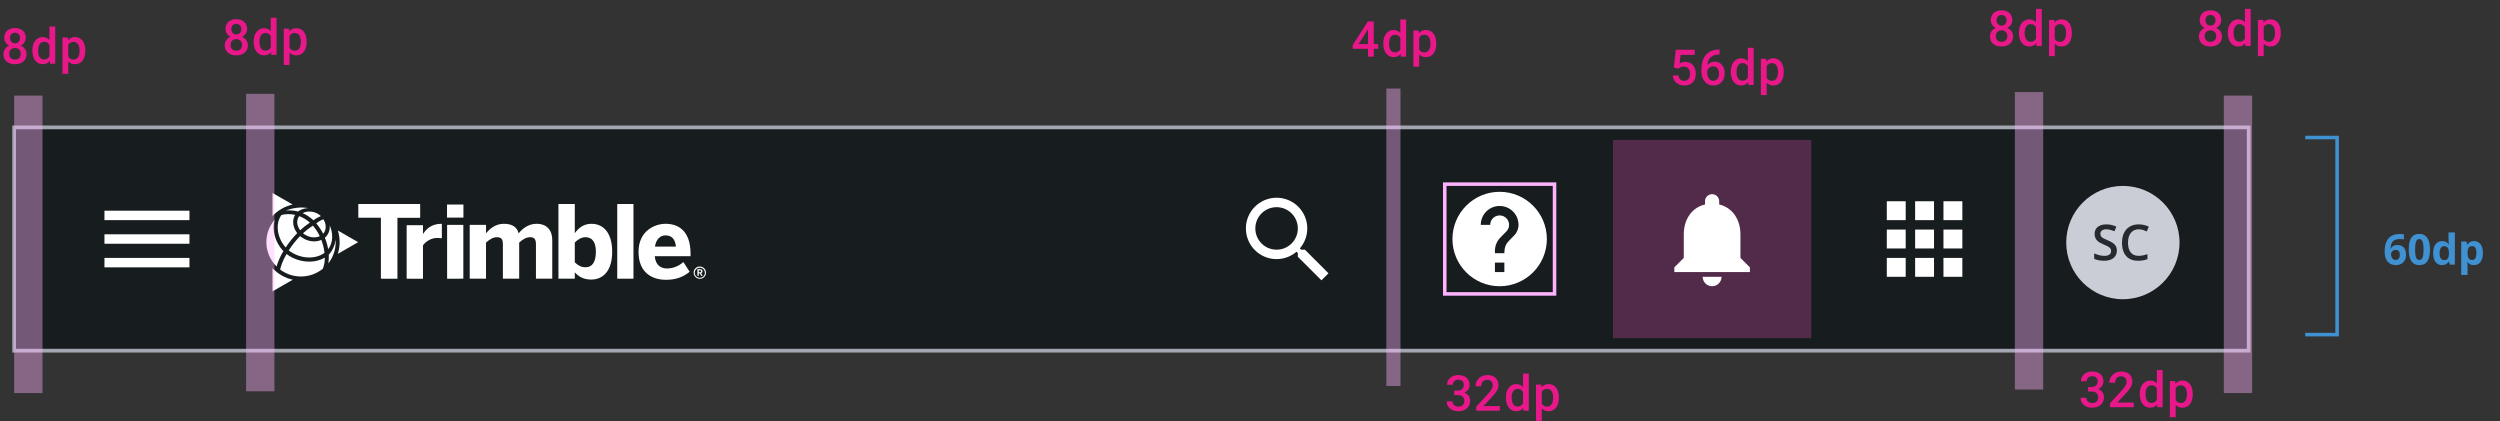 <svg width="706" height="119" viewBox="0 0 706 119" fill="none" xmlns="http://www.w3.org/2000/svg"><rect x="0" y="0" width="706" height="119" fill="#333333" stroke="none"/><g clip-path="url(#clip0_7345_87293)"><rect x="3.5" y="35.5" width="632" height="64" fill="#fff"/><rect x="3.5" y="35.5" width="632" height="64" fill="#171C1E"/><path fill-rule="evenodd" clip-rule="evenodd" d="M367.453 70.507H368.507L375.16 77.173L373.173 79.16L366.507 72.507V71.453L366.147 71.08C364.627 72.387 362.653 73.173 360.507 73.173C355.72 73.173 351.84 69.293 351.84 64.507C351.84 59.72 355.72 55.84 360.507 55.84C365.293 55.84 369.173 59.72 369.173 64.507C369.173 66.653 368.387 68.627 367.08 70.147L367.453 70.507ZM354.507 64.507C354.507 67.827 357.187 70.507 360.507 70.507C363.827 70.507 366.507 67.827 366.507 64.507C366.507 61.187 363.827 58.507 360.507 58.507C357.187 58.507 354.507 61.187 354.507 64.507Z" fill="#fff"/><path d="M423.5 54.167C416.14 54.167 410.167 60.14 410.167 67.5C410.167 74.86 416.14 80.833 423.5 80.833C430.86 80.833 436.833 74.86 436.833 67.5C436.833 60.14 430.86 54.167 423.5 54.167ZM424.833 76.833H422.167V74.167H424.833V76.833ZM427.593 66.5L426.393 67.727C425.433 68.7 424.833 69.5 424.833 71.5H422.167V70.833C422.167 69.367 422.767 68.033 423.727 67.06L425.38 65.38C425.873 64.9 426.167 64.233 426.167 63.5C426.167 62.033 424.967 60.833 423.5 60.833C422.033 60.833 420.833 62.033 420.833 63.5H418.167C418.167 60.553 420.553 58.167 423.5 58.167C426.447 58.167 428.833 60.553 428.833 63.5C428.833 64.673 428.353 65.74 427.593 66.5Z" fill="#fff"/><rect x="408" y="52" width="31" height="31" stroke="#FFB3FF"/><rect width="56" height="56" transform="translate(455.5 39.5)" fill="#DF4EB2" fill-opacity=".3"/><path fill-rule="evenodd" clip-rule="evenodd" d="M491.5 66.167V72.833L494.167 75.5V76.833H472.833V75.5L475.5 72.833V66.167C475.5 62.06 477.673 58.647 481.5 57.74V56.833C481.5 55.727 482.393 54.833 483.5 54.833C484.607 54.833 485.5 55.727 485.5 56.833V57.74C489.313 58.647 491.5 62.073 491.5 66.167ZM486.167 78.167C486.167 79.633 484.967 80.833 483.5 80.833C482.02 80.833 480.833 79.633 480.833 78.167H486.167Z" fill="#fff"/><path fill-rule="evenodd" clip-rule="evenodd" d="M532.833 62.167H538.167V56.833H532.833V62.167ZM540.833 78.167H546.167V72.833H540.833V78.167ZM538.167 78.167H532.833V72.833H538.167V78.167ZM532.833 70.167H538.167V64.833H532.833V70.167ZM546.167 70.167H540.833V64.833H546.167V70.167ZM548.833 56.833V62.167H554.167V56.833H548.833ZM546.167 62.167H540.833V56.833H546.167V62.167ZM548.833 70.167H554.167V64.833H548.833V70.167ZM554.167 78.167H548.833V72.833H554.167V78.167Z" fill="#fff"/><g clip-path="url(#clip1_7345_87293)"><circle cx="599.5" cy="68.5" r="16" fill="#CBCDD6"/><path d="M597.797 70.779C597.797 71.372 597.651 71.882 597.359 72.311C597.072 72.739 596.658 73.067 596.115 73.295C595.577 73.523 594.935 73.637 594.188 73.637C593.823 73.637 593.474 73.616 593.142 73.575C592.809 73.534 592.494 73.475 592.198 73.397C591.907 73.315 591.64 73.217 591.398 73.103V71.559C591.804 71.736 592.257 71.898 592.759 72.044C593.26 72.185 593.771 72.256 594.29 72.256C594.714 72.256 595.065 72.201 595.343 72.092C595.625 71.978 595.835 71.818 595.972 71.613C596.108 71.404 596.177 71.16 596.177 70.882C596.177 70.586 596.097 70.335 595.938 70.13C595.778 69.925 595.536 69.738 595.213 69.569C594.894 69.396 594.493 69.212 594.01 69.016C593.682 68.883 593.367 68.733 593.066 68.564C592.77 68.396 592.506 68.198 592.273 67.97C592.041 67.742 591.856 67.473 591.72 67.163C591.588 66.849 591.521 66.48 591.521 66.056C591.521 65.491 591.656 65.007 591.925 64.606C592.198 64.205 592.581 63.898 593.073 63.684C593.57 63.469 594.149 63.362 594.81 63.362C595.334 63.362 595.826 63.417 596.286 63.526C596.751 63.636 597.207 63.791 597.653 63.991L597.134 65.311C596.724 65.142 596.325 65.007 595.938 64.907C595.555 64.807 595.163 64.757 594.762 64.757C594.415 64.757 594.121 64.809 593.88 64.914C593.638 65.019 593.454 65.167 593.326 65.358C593.203 65.545 593.142 65.769 593.142 66.028C593.142 66.32 593.212 66.566 593.354 66.767C593.499 66.963 593.723 67.143 594.023 67.307C594.329 67.471 594.721 67.653 595.199 67.853C595.751 68.081 596.218 68.321 596.601 68.571C596.988 68.822 597.284 69.123 597.489 69.474C597.694 69.82 597.797 70.255 597.797 70.779ZM603.983 64.757C603.505 64.757 603.076 64.843 602.698 65.017C602.325 65.19 602.008 65.44 601.748 65.769C601.488 66.092 601.29 66.486 601.153 66.951C601.017 67.412 600.948 67.931 600.948 68.51C600.948 69.284 601.058 69.952 601.276 70.513C601.495 71.069 601.828 71.497 602.274 71.798C602.721 72.094 603.286 72.242 603.97 72.242C604.394 72.242 604.806 72.201 605.207 72.119C605.608 72.037 606.023 71.925 606.451 71.784V73.179C606.046 73.338 605.635 73.454 605.221 73.527C604.806 73.6 604.327 73.637 603.785 73.637C602.764 73.637 601.917 73.425 601.242 73.001C600.572 72.577 600.071 71.98 599.738 71.21C599.41 70.44 599.246 69.537 599.246 68.503C599.246 67.746 599.351 67.054 599.561 66.425C599.77 65.796 600.076 65.254 600.477 64.798C600.878 64.338 601.372 63.984 601.96 63.738C602.552 63.488 603.229 63.362 603.99 63.362C604.492 63.362 604.984 63.419 605.467 63.533C605.954 63.643 606.406 63.8 606.82 64.005L606.246 65.358C605.9 65.194 605.537 65.053 605.159 64.935C604.781 64.816 604.389 64.757 603.983 64.757Z" fill="#252A2E"/></g><path fill-rule="evenodd" clip-rule="evenodd" d="M29.5 62.167V59.5H53.5V62.167H29.5ZM29.5 68.833H53.5V66.167H29.5V68.833ZM29.5 75.5H53.5V72.833H29.5V75.5Z" fill="#fff"/><g clip-path="url(#clip2_7345_87293)"><path d="M107.568 78.703V61.481H101.189V57.614H118.656V61.503H112.235V78.725L107.568 78.703Z" fill="#fff"/><path d="M114.84 78.703V63.594H119.451V66.05H119.479C120.317 64.767 121.771 63.2 124.635 63.2H124.778V67.278C124.607 67.247 123.803 67.192 123.519 67.192C122.725 67.2 121.944 67.392 121.238 67.753C120.531 68.114 119.92 68.634 119.451 69.272V78.717L114.84 78.703Z" fill="#fff"/><path d="M126.234 61.444V57.756H130.874V61.444H126.234ZM126.265 78.714V63.511H130.846V78.703L126.265 78.714Z" fill="#fff"/><path d="M132.649 78.703V63.511H137.258V65.906C138.177 64.708 139.865 63.2 142.283 63.2C144.831 63.2 146.035 64.253 146.47 65.906C147.386 64.739 149.105 63.2 151.495 63.2C154.588 63.2 155.961 65.144 155.961 67.844V78.703H151.35V69.069C151.35 67.703 151.034 66.989 149.689 66.989C148.544 66.989 147.626 67.617 146.618 68.5V78.703H142.015V69.069C142.015 67.703 141.699 66.989 140.34 66.989C139.195 66.989 138.28 67.617 137.247 68.5V78.703H132.649Z" fill="#fff"/><path d="M162.323 76.906V78.703H157.703V57.614H162.323V65.85C163.325 64.461 164.757 63.2 167.018 63.2C170.485 63.2 172.88 65.85 172.88 71.092C172.88 76.334 170.449 78.945 166.954 78.945C164.891 78.945 163.459 78.189 162.323 76.906ZM168.28 71.122C168.28 68.586 167.392 66.989 165.329 66.989C164.154 66.989 163.096 67.703 162.323 68.472V74.086C163.325 75.025 164.154 75.475 165.394 75.475C167.297 75.481 168.272 73.886 168.272 71.122H168.28Z" fill="#fff"/><path d="M174.31 78.703V57.614H178.89V78.703H174.31Z" fill="#fff"/><path d="M180.32 71.122C180.32 65.222 184.845 63.2 187.994 63.2C191.142 63.2 195.011 64.778 195.011 71.664V72.347H184.901C185.132 74.847 186.534 75.822 188.454 75.822C190.133 75.773 191.738 75.126 192.979 74L194.755 76.736C192.979 78.247 190.774 79.017 188.111 79.017C184.127 79.017 180.32 77 180.32 71.122ZM190.888 69.639C190.659 67.503 189.685 66.475 187.966 66.475C186.534 66.475 185.303 67.417 184.959 69.639H190.888Z" fill="#fff"/><path d="M195.882 77C195.88 76.771 195.923 76.544 196.01 76.332C196.097 76.119 196.226 75.927 196.388 75.765C196.551 75.603 196.745 75.475 196.958 75.388C197.171 75.302 197.4 75.258 197.63 75.261C197.976 75.261 198.313 75.363 198.601 75.554C198.888 75.745 199.112 76.017 199.244 76.335C199.377 76.652 199.411 77.002 199.344 77.339C199.276 77.677 199.11 77.986 198.866 78.23C198.621 78.473 198.31 78.638 197.971 78.706C197.632 78.773 197.28 78.738 196.961 78.606C196.642 78.475 196.369 78.252 196.177 77.966C195.985 77.68 195.882 77.344 195.882 77V77ZM199.059 77C199.054 76.719 198.966 76.445 198.805 76.213C198.644 75.981 198.418 75.802 198.155 75.698C197.892 75.594 197.604 75.57 197.327 75.628C197.05 75.686 196.797 75.825 196.599 76.026C196.401 76.227 196.268 76.482 196.215 76.759C196.162 77.035 196.193 77.322 196.303 77.581C196.413 77.84 196.598 78.061 196.834 78.216C197.07 78.372 197.347 78.454 197.63 78.453C197.82 78.453 198.009 78.415 198.184 78.342C198.359 78.268 198.518 78.161 198.652 78.025C198.785 77.89 198.889 77.73 198.959 77.554C199.029 77.377 199.063 77.189 199.059 77ZM196.952 76.011H197.666C198.118 76.011 198.381 76.206 198.381 76.594C198.392 76.714 198.36 76.833 198.292 76.931C198.224 77.03 198.123 77.101 198.007 77.133L198.42 77.914H198.021L197.635 77.186H197.334V77.914H196.952V76.011ZM197.644 76.894C197.878 76.894 198.007 76.819 198.007 76.617C198.007 76.414 197.878 76.339 197.635 76.339H197.334V76.894H197.644Z" fill="#fff"/><path d="M76.957 75.725V82.278L82.685 78.989C80.483 78.515 78.482 77.375 76.957 75.725V75.725Z" fill="#fff"/><path d="M82.643 57.761L76.957 54.5V61.014C78.475 59.378 80.459 58.243 82.643 57.761V57.761Z" fill="#fff"/><path d="M101.134 68.389L95.408 65.1C96.085 67.245 96.08 69.547 95.392 71.689L101.134 68.389Z" fill="#fff"/><path d="M80.728 59.478C81.548 59.297 83.254 59.478 84.156 59.725C85.003 59.126 86.011 58.792 87.05 58.767C84.918 58.406 82.726 58.653 80.728 59.478V59.478Z" fill="#fff"/><path d="M91.64 71.4C91.499 70.151 91.197 68.925 90.744 67.753C88.79 68.636 86.356 68.067 84.734 66.669C83.542 67.908 82.474 69.257 81.543 70.7C84.293 72.93 88.815 73.517 91.64 71.4Z" fill="#fff"/><path d="M80.038 70.914C77.615 68.442 76.769 64.839 77.546 62.07C75.954 63.934 75.128 66.327 75.232 68.771C75.335 71.215 76.361 73.531 78.104 75.256C78.549 73.728 79.2 72.268 80.038 70.914V70.914Z" fill="#fff"/><path d="M90.303 66.705C89.792 65.623 89.134 64.616 88.349 63.711C87.363 64.356 86.429 65.078 85.557 65.869C87.025 67.083 88.946 67.322 90.303 66.705Z" fill="#fff"/><path d="M88.48 62.2C89.139 61.725 89.853 61.33 90.607 61.025C89.055 59.464 86.559 59.505 85.473 60.192C86.586 60.681 87.603 61.36 88.48 62.2V62.2Z" fill="#fff"/><path d="M80.923 71.722C79.717 73.797 79.276 75.333 79.114 76.13C80.861 77.438 82.998 78.124 85.183 78.08C87.368 78.037 89.475 77.265 91.168 75.889C91.556 74.885 91.746 73.817 91.726 72.742C88.388 74.719 83.787 73.964 80.923 71.722Z" fill="#fff"/><path d="M91.252 66.014C92.321 64.903 92.106 63.003 91.294 61.908C90.579 62.201 89.909 62.592 89.303 63.07C90.07 63.969 90.724 64.958 91.252 66.014Z" fill="#fff"/><path d="M93.094 63.625C93.181 64.274 93.102 64.934 92.866 65.545C92.63 66.156 92.244 66.698 91.743 67.122C92.169 68.175 92.481 69.27 92.673 70.389C94.138 68.494 94.094 65.789 93.094 63.625Z" fill="#fff"/><path d="M84.764 65.028C85.624 64.239 86.542 63.515 87.511 62.864C86.632 62.066 85.606 61.445 84.491 61.033C83.581 62.247 83.86 63.814 84.764 65.028Z" fill="#fff"/><path d="M92.849 71.914C92.883 72.738 92.843 73.564 92.728 74.381C94.238 72.445 94.966 70.017 94.769 67.575C94.621 69.191 93.947 70.715 92.849 71.914Z" fill="#fff"/><path d="M83.352 60.689C82.076 60.377 80.743 60.386 79.472 60.714C77.548 63.428 78.442 67.403 80.68 69.88C81.636 68.433 82.725 67.078 83.932 65.831C82.793 64.422 82.341 62.247 83.352 60.689Z" fill="#fff"/></g></g><rect x="4" y="36" width="631" height="63" stroke="#A3A6B1"/><rect x="4" y="27" width="8" height="84" fill="#FFB3FF" fill-opacity=".4"/><rect x="69.5" y="26.5" width="8" height="84" fill="#FFB3FF" fill-opacity=".4"/><rect x="628" y="27" width="8" height="84" fill="#FFB3FF" fill-opacity=".4"/><rect x="391.5" y="25" width="4" height="84" fill="#FFB3FF" fill-opacity=".4"/><rect x="569" y="26" width="8" height="84" fill="#FFB3FF" fill-opacity=".4"/><path d="M387.96 12.452V6.047H386.279L381.979 12.773L382.02 13.778H386.327V16H387.96V13.778H389.211V12.452H387.96ZM383.647 12.452L386.135 8.59L386.327 8.234V12.452H383.647ZM390.637 12.247V12.391C390.637 12.924 390.705 13.421 390.842 13.881C390.979 14.337 391.172 14.731 391.423 15.063C391.674 15.401 391.979 15.665 392.339 15.856C392.699 16.043 393.104 16.137 393.556 16.137C393.984 16.137 394.362 16.059 394.69 15.904C395.019 15.745 395.301 15.519 395.538 15.227L395.613 16H397.097V5.5H395.463V9.294C395.226 9.03 394.952 8.827 394.643 8.686C394.337 8.54 393.979 8.467 393.569 8.467C393.114 8.467 392.703 8.56 392.339 8.747C391.979 8.929 391.674 9.187 391.423 9.52C391.168 9.852 390.972 10.251 390.835 10.716C390.703 11.176 390.637 11.687 390.637 12.247ZM392.271 12.391V12.247C392.271 11.914 392.302 11.602 392.366 11.31C392.43 11.014 392.533 10.755 392.674 10.531C392.806 10.308 392.979 10.133 393.193 10.005C393.412 9.877 393.674 9.813 393.979 9.813C394.344 9.813 394.645 9.896 394.882 10.06C395.123 10.219 395.317 10.435 395.463 10.709V13.888C395.317 14.166 395.123 14.387 394.882 14.551C394.64 14.71 394.335 14.79 393.966 14.79C393.665 14.79 393.408 14.729 393.193 14.605C392.979 14.478 392.804 14.302 392.667 14.079C392.53 13.865 392.43 13.612 392.366 13.32C392.302 13.029 392.271 12.719 392.271 12.391ZM399.137 18.844H400.771V15.33C400.858 15.426 400.951 15.515 401.051 15.597C401.152 15.679 401.256 15.752 401.366 15.815C401.553 15.92 401.756 16 401.974 16.055C402.198 16.109 402.441 16.137 402.706 16.137C403.171 16.137 403.583 16.041 403.943 15.85C404.303 15.658 404.606 15.394 404.852 15.057C405.098 14.724 405.283 14.328 405.406 13.867C405.534 13.407 405.597 12.91 405.597 12.377V12.233C405.597 11.677 405.534 11.169 405.406 10.709C405.278 10.244 405.094 9.845 404.852 9.513C404.606 9.18 404.301 8.923 403.936 8.74C403.576 8.558 403.159 8.467 402.685 8.467C402.444 8.467 402.216 8.494 402.002 8.549C401.787 8.599 401.591 8.672 401.414 8.768C401.277 8.84 401.149 8.927 401.031 9.027C400.912 9.128 400.803 9.239 400.703 9.362L400.641 8.604H399.137V18.844ZM403.964 12.233V12.377C403.964 12.705 403.932 13.017 403.868 13.313C403.804 13.605 403.701 13.865 403.56 14.093C403.423 14.316 403.246 14.494 403.027 14.626C402.813 14.754 402.553 14.817 402.248 14.817C402.061 14.817 401.89 14.797 401.735 14.756C401.58 14.71 401.441 14.651 401.318 14.578C401.2 14.501 401.095 14.409 401.004 14.305C400.912 14.2 400.835 14.084 400.771 13.956V10.668C400.844 10.531 400.928 10.408 401.024 10.299C401.124 10.19 401.241 10.098 401.373 10.025C401.487 9.957 401.617 9.905 401.762 9.868C401.908 9.832 402.065 9.813 402.234 9.813C402.539 9.813 402.801 9.877 403.02 10.005C403.239 10.133 403.419 10.306 403.56 10.524C403.697 10.743 403.797 11.001 403.861 11.297C403.929 11.588 403.964 11.901 403.964 12.233Z" fill="#E8178A"/><path d="M472.699 19.064L474.005 19.386C474.092 19.304 474.18 19.229 474.272 19.16C474.367 19.087 474.472 19.023 474.586 18.969C474.695 18.919 474.821 18.878 474.962 18.846C475.108 18.814 475.279 18.798 475.475 18.798C475.771 18.798 476.031 18.848 476.254 18.948C476.477 19.044 476.664 19.181 476.814 19.358C476.965 19.536 477.077 19.746 477.149 19.987C477.227 20.224 477.266 20.486 477.266 20.773C477.266 21.07 477.234 21.345 477.17 21.601C477.106 21.851 477.01 22.065 476.883 22.243C476.746 22.425 476.578 22.567 476.377 22.667C476.176 22.767 475.939 22.817 475.666 22.817C475.201 22.817 474.818 22.688 474.518 22.428C474.221 22.168 474.044 21.794 473.984 21.307H472.392C472.419 21.767 472.526 22.175 472.713 22.53C472.904 22.881 473.148 23.175 473.444 23.412C473.741 23.654 474.08 23.836 474.463 23.959C474.846 24.078 475.247 24.137 475.666 24.137C476.217 24.137 476.696 24.05 477.102 23.877C477.507 23.704 477.842 23.467 478.106 23.166C478.375 22.865 478.574 22.514 478.701 22.113C478.833 21.708 478.899 21.277 478.899 20.821C478.899 20.306 478.831 19.844 478.694 19.434C478.558 19.019 478.362 18.666 478.106 18.374C477.847 18.087 477.53 17.866 477.156 17.711C476.787 17.556 476.368 17.479 475.898 17.479C475.552 17.479 475.245 17.522 474.976 17.608C474.711 17.695 474.497 17.786 474.333 17.882L474.593 15.496H478.585V14.047H473.232L472.699 19.064ZM485.602 13.999H485.411C484.636 13.999 483.948 14.12 483.346 14.361C482.745 14.603 482.239 14.949 481.829 15.4C481.346 15.925 480.999 16.551 480.79 17.28C480.585 18.005 480.482 18.768 480.482 19.57V20.247C480.482 20.78 480.56 21.288 480.715 21.771C480.869 22.25 481.097 22.667 481.398 23.023C481.681 23.364 482.027 23.635 482.437 23.836C482.847 24.037 483.314 24.137 483.839 24.137C484.349 24.137 484.802 24.05 485.199 23.877C485.6 23.699 485.939 23.455 486.217 23.145C486.491 22.84 486.698 22.482 486.84 22.072C486.985 21.658 487.058 21.213 487.058 20.739C487.058 20.306 487.001 19.889 486.887 19.488C486.778 19.087 486.605 18.732 486.368 18.422C486.135 18.112 485.839 17.866 485.479 17.684C485.124 17.501 484.704 17.41 484.221 17.41C483.994 17.41 483.777 17.438 483.572 17.492C483.367 17.542 483.18 17.611 483.011 17.697C482.834 17.788 482.672 17.893 482.526 18.012C482.38 18.126 482.253 18.244 482.143 18.367C482.18 17.943 482.273 17.547 482.424 17.178C482.578 16.809 482.795 16.492 483.073 16.227C483.346 15.963 483.681 15.758 484.078 15.612C484.479 15.462 484.951 15.387 485.493 15.387H485.602V13.999ZM483.818 18.736C484.082 18.736 484.315 18.791 484.515 18.9C484.72 19.005 484.891 19.151 485.028 19.338C485.165 19.525 485.267 19.744 485.336 19.994C485.409 20.24 485.445 20.502 485.445 20.78C485.445 21.072 485.409 21.343 485.336 21.594C485.263 21.84 485.156 22.054 485.014 22.236C484.873 22.414 484.702 22.555 484.502 22.66C484.301 22.76 484.073 22.811 483.818 22.811C483.586 22.811 483.367 22.758 483.162 22.653C482.957 22.549 482.777 22.396 482.622 22.195C482.467 21.995 482.344 21.744 482.253 21.443C482.166 21.143 482.123 20.794 482.123 20.398V19.892C482.196 19.723 482.287 19.57 482.396 19.434C482.506 19.297 482.629 19.176 482.765 19.071C482.916 18.966 483.08 18.884 483.257 18.825C483.435 18.766 483.622 18.736 483.818 18.736ZM488.771 20.247V20.391C488.771 20.924 488.839 21.421 488.976 21.881C489.113 22.337 489.306 22.731 489.557 23.064C489.808 23.401 490.113 23.665 490.473 23.856C490.833 24.043 491.239 24.137 491.69 24.137C492.118 24.137 492.496 24.059 492.825 23.904C493.153 23.745 493.435 23.519 493.672 23.227L493.747 24H495.231V13.5H493.597V17.294C493.36 17.03 493.087 16.827 492.777 16.686C492.471 16.54 492.114 16.467 491.703 16.467C491.248 16.467 490.838 16.56 490.473 16.747C490.113 16.929 489.808 17.187 489.557 17.52C489.302 17.852 489.106 18.251 488.969 18.716C488.837 19.176 488.771 19.686 488.771 20.247ZM490.405 20.391V20.247C490.405 19.914 490.437 19.602 490.5 19.311C490.564 19.014 490.667 18.755 490.808 18.531C490.94 18.308 491.113 18.133 491.327 18.005C491.546 17.877 491.808 17.814 492.114 17.814C492.478 17.814 492.779 17.895 493.016 18.06C493.257 18.219 493.451 18.436 493.597 18.709V21.888C493.451 22.166 493.257 22.387 493.016 22.551C492.774 22.71 492.469 22.79 492.1 22.79C491.799 22.79 491.542 22.729 491.327 22.605C491.113 22.478 490.938 22.302 490.801 22.079C490.664 21.865 490.564 21.612 490.5 21.32C490.437 21.029 490.405 20.719 490.405 20.391ZM497.271 26.844H498.905V23.33C498.992 23.426 499.085 23.515 499.186 23.597C499.286 23.679 499.391 23.752 499.5 23.815C499.687 23.92 499.89 24 500.108 24.055C500.332 24.109 500.575 24.137 500.84 24.137C501.305 24.137 501.717 24.041 502.077 23.85C502.437 23.658 502.74 23.394 502.986 23.057C503.232 22.724 503.417 22.328 503.54 21.867C503.668 21.407 503.731 20.91 503.731 20.377V20.233C503.731 19.677 503.668 19.169 503.54 18.709C503.412 18.244 503.228 17.845 502.986 17.513C502.74 17.18 502.435 16.922 502.07 16.74C501.71 16.558 501.293 16.467 500.819 16.467C500.578 16.467 500.35 16.494 500.136 16.549C499.922 16.599 499.726 16.672 499.548 16.768C499.411 16.84 499.283 16.927 499.165 17.027C499.047 17.128 498.937 17.239 498.837 17.362L498.775 16.604H497.271V26.844ZM502.098 20.233V20.377C502.098 20.705 502.066 21.017 502.002 21.314C501.938 21.605 501.836 21.865 501.694 22.093C501.558 22.316 501.38 22.494 501.161 22.626C500.947 22.754 500.687 22.817 500.382 22.817C500.195 22.817 500.024 22.797 499.869 22.756C499.714 22.71 499.575 22.651 499.452 22.578C499.334 22.501 499.229 22.41 499.138 22.305C499.047 22.2 498.969 22.084 498.905 21.956V18.668C498.978 18.531 499.062 18.408 499.158 18.299C499.258 18.189 499.375 18.098 499.507 18.025C499.621 17.957 499.751 17.905 499.896 17.868C500.042 17.832 500.2 17.814 500.368 17.814C500.673 17.814 500.936 17.877 501.154 18.005C501.373 18.133 501.553 18.306 501.694 18.524C501.831 18.743 501.931 19.001 501.995 19.297C502.063 19.588 502.098 19.901 502.098 20.233Z" fill="#E8178A"/><path d="M410.683 110.285V111.57H411.66C411.943 111.57 412.198 111.604 412.426 111.673C412.658 111.737 412.856 111.835 413.021 111.967C413.185 112.104 413.31 112.274 413.397 112.479C413.483 112.685 413.526 112.931 413.526 113.218C413.526 113.473 413.488 113.701 413.41 113.901C413.337 114.097 413.23 114.261 413.089 114.394C412.943 114.535 412.763 114.642 412.549 114.715C412.339 114.783 412.102 114.817 411.838 114.817C411.592 114.817 411.366 114.781 411.161 114.708C410.961 114.635 410.787 114.533 410.642 114.4C410.491 114.273 410.375 114.118 410.293 113.936C410.216 113.749 410.177 113.546 410.177 113.327H408.543C408.543 113.792 408.632 114.2 408.81 114.551C408.992 114.897 409.233 115.189 409.534 115.426C409.835 115.663 410.184 115.84 410.58 115.959C410.977 116.077 411.389 116.137 411.817 116.137C412.291 116.137 412.731 116.073 413.137 115.945C413.547 115.813 413.902 115.622 414.203 115.371C414.499 115.125 414.732 114.822 414.9 114.462C415.074 114.097 415.16 113.683 415.16 113.218C415.16 112.967 415.131 112.726 415.071 112.493C415.012 112.256 414.916 112.035 414.784 111.83C414.652 111.63 414.481 111.45 414.272 111.29C414.066 111.126 413.816 110.994 413.52 110.894C413.77 110.78 413.989 110.641 414.176 110.477C414.363 110.312 414.518 110.137 414.641 109.95C414.764 109.759 414.855 109.561 414.914 109.355C414.978 109.15 415.01 108.945 415.01 108.74C415.01 108.275 414.932 107.868 414.777 107.517C414.622 107.166 414.404 106.869 414.121 106.628C413.843 106.391 413.506 106.213 413.109 106.095C412.717 105.972 412.287 105.91 411.817 105.91C411.357 105.91 410.933 105.979 410.546 106.115C410.163 106.252 409.83 106.441 409.548 106.683C409.265 106.929 409.044 107.218 408.885 107.551C408.725 107.883 408.646 108.248 408.646 108.645H410.279C410.279 108.43 410.318 108.237 410.396 108.063C410.478 107.89 410.589 107.742 410.731 107.619C410.867 107.496 411.029 107.403 411.216 107.339C411.407 107.271 411.615 107.236 411.838 107.236C412.089 107.236 412.31 107.271 412.501 107.339C412.697 107.407 412.859 107.503 412.986 107.626C413.114 107.758 413.21 107.918 413.273 108.104C413.342 108.291 413.376 108.503 413.376 108.74C413.376 108.959 413.34 109.164 413.267 109.355C413.198 109.542 413.098 109.7 412.966 109.827C412.825 109.973 412.645 110.087 412.426 110.169C412.207 110.246 411.952 110.285 411.66 110.285H410.683ZM423.558 116V114.681H418.924L421.138 112.315C421.43 112.006 421.699 111.705 421.945 111.413C422.196 111.121 422.412 110.832 422.594 110.545C422.772 110.258 422.911 109.968 423.011 109.677C423.116 109.381 423.169 109.075 423.169 108.761C423.169 108.341 423.1 107.959 422.964 107.612C422.827 107.261 422.629 106.961 422.369 106.71C422.105 106.459 421.779 106.263 421.391 106.122C421.008 105.981 420.573 105.91 420.086 105.91C419.566 105.91 419.094 105.994 418.671 106.163C418.251 106.332 417.896 106.56 417.604 106.847C417.308 107.134 417.08 107.471 416.921 107.858C416.761 108.241 416.681 108.649 416.681 109.082H418.322C418.322 108.795 418.358 108.54 418.431 108.316C418.504 108.089 418.614 107.895 418.759 107.735C418.901 107.585 419.078 107.469 419.293 107.387C419.507 107.305 419.76 107.264 420.051 107.264C420.279 107.264 420.484 107.302 420.667 107.38C420.854 107.457 421.013 107.564 421.145 107.701C421.277 107.838 421.378 108.002 421.446 108.193C421.514 108.385 421.549 108.597 421.549 108.829C421.549 109.002 421.523 109.175 421.473 109.349C421.428 109.517 421.35 109.7 421.241 109.896C421.127 110.091 420.979 110.308 420.797 110.545C420.614 110.777 420.389 111.042 420.12 111.338L416.88 114.865V116H423.558ZM425.271 112.247V112.391C425.271 112.924 425.339 113.421 425.476 113.881C425.613 114.337 425.806 114.731 426.057 115.063C426.308 115.401 426.613 115.665 426.973 115.856C427.333 116.043 427.739 116.137 428.19 116.137C428.618 116.137 428.996 116.059 429.325 115.904C429.653 115.745 429.935 115.519 430.172 115.228L430.247 116H431.731V105.5H430.097V109.294C429.86 109.03 429.587 108.827 429.277 108.686C428.971 108.54 428.614 108.467 428.203 108.467C427.748 108.467 427.338 108.56 426.973 108.747C426.613 108.929 426.308 109.187 426.057 109.52C425.802 109.852 425.606 110.251 425.469 110.716C425.337 111.176 425.271 111.687 425.271 112.247ZM426.905 112.391V112.247C426.905 111.914 426.937 111.602 427 111.311C427.064 111.014 427.167 110.755 427.308 110.531C427.44 110.308 427.613 110.132 427.827 110.005C428.046 109.877 428.308 109.813 428.614 109.813C428.978 109.813 429.279 109.896 429.516 110.06C429.757 110.219 429.951 110.436 430.097 110.709V113.888C429.951 114.166 429.757 114.387 429.516 114.551C429.274 114.71 428.969 114.79 428.6 114.79C428.299 114.79 428.042 114.729 427.827 114.605C427.613 114.478 427.438 114.302 427.301 114.079C427.164 113.865 427.064 113.612 427 113.32C426.937 113.029 426.905 112.719 426.905 112.391ZM433.771 118.844H435.405V115.33C435.492 115.426 435.585 115.515 435.686 115.597C435.786 115.679 435.891 115.752 436 115.815C436.187 115.92 436.39 116 436.608 116.055C436.832 116.109 437.075 116.137 437.34 116.137C437.805 116.137 438.217 116.041 438.577 115.85C438.937 115.658 439.24 115.394 439.486 115.057C439.732 114.724 439.917 114.327 440.04 113.867C440.168 113.407 440.231 112.91 440.231 112.377V112.233C440.231 111.677 440.168 111.169 440.04 110.709C439.912 110.244 439.728 109.845 439.486 109.513C439.24 109.18 438.935 108.923 438.57 108.74C438.21 108.558 437.793 108.467 437.319 108.467C437.078 108.467 436.85 108.494 436.636 108.549C436.422 108.599 436.226 108.672 436.048 108.768C435.911 108.84 435.783 108.927 435.665 109.027C435.547 109.128 435.437 109.239 435.337 109.362L435.275 108.604H433.771V118.844ZM438.598 112.233V112.377C438.598 112.705 438.566 113.017 438.502 113.313C438.438 113.605 438.336 113.865 438.194 114.093C438.058 114.316 437.88 114.494 437.661 114.626C437.447 114.754 437.187 114.817 436.882 114.817C436.695 114.817 436.524 114.797 436.369 114.756C436.214 114.71 436.075 114.651 435.952 114.578C435.834 114.501 435.729 114.41 435.638 114.305C435.547 114.2 435.469 114.084 435.405 113.956V110.668C435.478 110.531 435.562 110.408 435.658 110.299C435.758 110.189 435.875 110.098 436.007 110.025C436.121 109.957 436.251 109.905 436.396 109.868C436.542 109.832 436.7 109.813 436.868 109.813C437.173 109.813 437.436 109.877 437.654 110.005C437.873 110.132 438.053 110.306 438.194 110.524C438.331 110.743 438.431 111.001 438.495 111.297C438.563 111.589 438.598 111.901 438.598 112.233Z" fill="#E8178A"/><path d="M589.683 109.285V110.57H590.66C590.943 110.57 591.198 110.604 591.426 110.673C591.658 110.737 591.856 110.835 592.021 110.967C592.185 111.104 592.31 111.274 592.397 111.479C592.483 111.685 592.526 111.931 592.526 112.218C592.526 112.473 592.488 112.701 592.41 112.901C592.337 113.097 592.23 113.261 592.089 113.394C591.943 113.535 591.763 113.642 591.549 113.715C591.339 113.783 591.102 113.817 590.838 113.817C590.592 113.817 590.366 113.781 590.161 113.708C589.961 113.635 589.787 113.533 589.642 113.4C589.491 113.273 589.375 113.118 589.293 112.936C589.216 112.749 589.177 112.546 589.177 112.327H587.543C587.543 112.792 587.632 113.2 587.81 113.551C587.992 113.897 588.233 114.189 588.534 114.426C588.835 114.663 589.184 114.84 589.58 114.959C589.977 115.077 590.389 115.137 590.817 115.137C591.291 115.137 591.731 115.073 592.137 114.945C592.547 114.813 592.902 114.622 593.203 114.371C593.499 114.125 593.732 113.822 593.9 113.462C594.074 113.097 594.16 112.683 594.16 112.218C594.16 111.967 594.131 111.726 594.071 111.493C594.012 111.256 593.916 111.035 593.784 110.83C593.652 110.63 593.481 110.45 593.272 110.29C593.066 110.126 592.816 109.994 592.52 109.894C592.77 109.78 592.989 109.641 593.176 109.477C593.363 109.312 593.518 109.137 593.641 108.95C593.764 108.759 593.855 108.561 593.914 108.355C593.978 108.15 594.01 107.945 594.01 107.74C594.01 107.275 593.932 106.868 593.777 106.517C593.622 106.166 593.404 105.869 593.121 105.628C592.843 105.391 592.506 105.213 592.109 105.095C591.717 104.972 591.287 104.91 590.817 104.91C590.357 104.91 589.933 104.979 589.546 105.115C589.163 105.252 588.83 105.441 588.548 105.683C588.265 105.929 588.044 106.218 587.885 106.551C587.725 106.883 587.646 107.248 587.646 107.645H589.279C589.279 107.43 589.318 107.237 589.396 107.063C589.478 106.89 589.589 106.742 589.731 106.619C589.867 106.496 590.029 106.403 590.216 106.339C590.407 106.271 590.615 106.236 590.838 106.236C591.089 106.236 591.31 106.271 591.501 106.339C591.697 106.407 591.859 106.503 591.986 106.626C592.114 106.758 592.21 106.918 592.273 107.104C592.342 107.291 592.376 107.503 592.376 107.74C592.376 107.959 592.34 108.164 592.267 108.355C592.198 108.542 592.098 108.7 591.966 108.827C591.825 108.973 591.645 109.087 591.426 109.169C591.207 109.246 590.952 109.285 590.66 109.285H589.683ZM602.558 115V113.681H597.924L600.138 111.315C600.43 111.006 600.699 110.705 600.945 110.413C601.196 110.121 601.412 109.832 601.594 109.545C601.772 109.258 601.911 108.968 602.011 108.677C602.116 108.381 602.169 108.075 602.169 107.761C602.169 107.341 602.1 106.959 601.964 106.612C601.827 106.261 601.629 105.961 601.369 105.71C601.105 105.459 600.779 105.263 600.391 105.122C600.008 104.981 599.573 104.91 599.086 104.91C598.566 104.91 598.094 104.994 597.671 105.163C597.251 105.332 596.896 105.56 596.604 105.847C596.308 106.134 596.08 106.471 595.921 106.858C595.761 107.241 595.681 107.649 595.681 108.082H597.322C597.322 107.795 597.358 107.54 597.431 107.316C597.504 107.089 597.614 106.895 597.759 106.735C597.901 106.585 598.078 106.469 598.293 106.387C598.507 106.305 598.76 106.264 599.051 106.264C599.279 106.264 599.484 106.302 599.667 106.38C599.854 106.457 600.013 106.564 600.145 106.701C600.277 106.838 600.378 107.002 600.446 107.193C600.514 107.385 600.549 107.597 600.549 107.829C600.549 108.002 600.523 108.175 600.473 108.349C600.428 108.517 600.35 108.7 600.241 108.896C600.127 109.091 599.979 109.308 599.797 109.545C599.614 109.777 599.389 110.042 599.12 110.338L595.88 113.865V115H602.558ZM604.271 111.247V111.391C604.271 111.924 604.339 112.421 604.476 112.881C604.613 113.337 604.806 113.731 605.057 114.063C605.308 114.401 605.613 114.665 605.973 114.856C606.333 115.043 606.739 115.137 607.19 115.137C607.618 115.137 607.996 115.059 608.325 114.904C608.653 114.745 608.935 114.519 609.172 114.228L609.247 115H610.731V104.5H609.097V108.294C608.86 108.03 608.587 107.827 608.277 107.686C607.971 107.54 607.614 107.467 607.203 107.467C606.748 107.467 606.338 107.56 605.973 107.747C605.613 107.929 605.308 108.187 605.057 108.52C604.802 108.852 604.606 109.251 604.469 109.716C604.337 110.176 604.271 110.687 604.271 111.247ZM605.905 111.391V111.247C605.905 110.914 605.937 110.602 606 110.311C606.064 110.014 606.167 109.755 606.308 109.531C606.44 109.308 606.613 109.132 606.827 109.005C607.046 108.877 607.308 108.813 607.614 108.813C607.978 108.813 608.279 108.896 608.516 109.06C608.757 109.219 608.951 109.436 609.097 109.709V112.888C608.951 113.166 608.757 113.387 608.516 113.551C608.274 113.71 607.969 113.79 607.6 113.79C607.299 113.79 607.042 113.729 606.827 113.605C606.613 113.478 606.438 113.302 606.301 113.079C606.164 112.865 606.064 112.612 606 112.32C605.937 112.029 605.905 111.719 605.905 111.391ZM612.771 117.844H614.405V114.33C614.492 114.426 614.585 114.515 614.686 114.597C614.786 114.679 614.891 114.752 615 114.815C615.187 114.92 615.39 115 615.608 115.055C615.832 115.109 616.075 115.137 616.34 115.137C616.805 115.137 617.217 115.041 617.577 114.85C617.937 114.658 618.24 114.394 618.486 114.057C618.732 113.724 618.917 113.327 619.04 112.867C619.168 112.407 619.231 111.91 619.231 111.377V111.233C619.231 110.677 619.168 110.169 619.04 109.709C618.912 109.244 618.728 108.845 618.486 108.513C618.24 108.18 617.935 107.923 617.57 107.74C617.21 107.558 616.793 107.467 616.319 107.467C616.078 107.467 615.85 107.494 615.636 107.549C615.422 107.599 615.226 107.672 615.048 107.768C614.911 107.84 614.783 107.927 614.665 108.027C614.547 108.128 614.437 108.239 614.337 108.362L614.275 107.604H612.771V117.844ZM617.598 111.233V111.377C617.598 111.705 617.566 112.017 617.502 112.313C617.438 112.605 617.336 112.865 617.194 113.093C617.058 113.316 616.88 113.494 616.661 113.626C616.447 113.754 616.187 113.817 615.882 113.817C615.695 113.817 615.524 113.797 615.369 113.756C615.214 113.71 615.075 113.651 614.952 113.578C614.834 113.501 614.729 113.41 614.638 113.305C614.547 113.2 614.469 113.084 614.405 112.956V109.668C614.478 109.531 614.562 109.408 614.658 109.299C614.758 109.189 614.875 109.098 615.007 109.025C615.121 108.957 615.251 108.905 615.396 108.868C615.542 108.832 615.7 108.813 615.868 108.813C616.173 108.813 616.436 108.877 616.654 109.005C616.873 109.132 617.053 109.306 617.194 109.524C617.331 109.743 617.431 110.001 617.495 110.297C617.563 110.589 617.598 110.901 617.598 111.233Z" fill="#E8178A"/><path d="M568.281 5.672C568.281 5.23 568.203 4.838 568.048 4.496C567.893 4.15 567.681 3.86 567.412 3.628C567.134 3.391 566.809 3.213 566.435 3.095C566.066 2.972 565.662 2.91 565.225 2.91C564.783 2.91 564.375 2.972 564.001 3.095C563.632 3.213 563.315 3.391 563.051 3.628C562.782 3.865 562.57 4.154 562.415 4.496C562.265 4.838 562.19 5.23 562.19 5.672C562.19 5.918 562.224 6.153 562.292 6.376C562.361 6.599 562.456 6.804 562.579 6.991C562.698 7.173 562.841 7.34 563.01 7.49C563.183 7.641 563.375 7.768 563.584 7.873C563.338 7.987 563.115 8.126 562.914 8.29C562.718 8.45 562.55 8.63 562.409 8.83C562.267 9.04 562.158 9.268 562.08 9.514C562.008 9.76 561.971 10.02 561.971 10.293C561.971 10.758 562.053 11.168 562.217 11.523C562.386 11.874 562.618 12.168 562.914 12.405C563.206 12.647 563.55 12.829 563.947 12.952C564.348 13.075 564.781 13.137 565.245 13.137C565.701 13.137 566.125 13.075 566.517 12.952C566.913 12.829 567.26 12.647 567.556 12.405C567.848 12.168 568.078 11.872 568.246 11.517C568.415 11.161 568.499 10.753 568.499 10.293C568.499 9.969 568.447 9.669 568.342 9.391C568.237 9.113 568.091 8.864 567.905 8.646C567.772 8.481 567.618 8.338 567.44 8.215C567.267 8.087 567.078 7.976 566.872 7.88C567.046 7.793 567.203 7.693 567.344 7.579C567.485 7.465 567.611 7.342 567.72 7.21C567.898 7.005 568.035 6.772 568.13 6.513C568.23 6.253 568.281 5.973 568.281 5.672ZM566.866 10.204C566.866 10.459 566.825 10.687 566.743 10.888C566.661 11.084 566.551 11.252 566.414 11.394C566.269 11.53 566.095 11.635 565.895 11.708C565.699 11.781 565.482 11.817 565.245 11.817C564.995 11.817 564.769 11.783 564.569 11.715C564.373 11.642 564.204 11.539 564.063 11.407C563.917 11.271 563.805 11.102 563.728 10.901C563.65 10.696 563.612 10.466 563.612 10.211C563.612 9.96 563.648 9.735 563.721 9.534C563.799 9.329 563.908 9.151 564.049 9.001C564.19 8.86 564.359 8.75 564.555 8.673C564.756 8.595 564.981 8.557 565.232 8.557C565.473 8.557 565.694 8.595 565.895 8.673C566.095 8.75 566.269 8.86 566.414 9.001C566.556 9.151 566.665 9.329 566.743 9.534C566.825 9.735 566.866 9.958 566.866 10.204ZM566.654 5.733C566.654 5.957 566.619 6.162 566.551 6.349C566.483 6.531 566.387 6.686 566.264 6.813C566.141 6.946 565.993 7.048 565.82 7.121C565.647 7.194 565.453 7.23 565.239 7.23C565.024 7.23 564.831 7.194 564.658 7.121C564.484 7.048 564.336 6.946 564.213 6.813C564.086 6.686 563.99 6.531 563.926 6.349C563.862 6.162 563.83 5.957 563.83 5.733C563.83 5.506 563.862 5.298 563.926 5.111C563.99 4.924 564.081 4.767 564.2 4.64C564.323 4.512 564.468 4.414 564.637 4.346C564.81 4.273 565.004 4.236 565.218 4.236C565.437 4.236 565.633 4.273 565.806 4.346C565.979 4.419 566.13 4.519 566.257 4.646C566.38 4.783 566.476 4.943 566.544 5.125C566.617 5.307 566.654 5.51 566.654 5.733ZM570.137 9.247V9.391C570.137 9.924 570.205 10.421 570.342 10.881C570.479 11.337 570.672 11.731 570.923 12.063C571.174 12.401 571.479 12.665 571.839 12.856C572.199 13.043 572.604 13.137 573.056 13.137C573.484 13.137 573.862 13.059 574.19 12.904C574.519 12.745 574.801 12.519 575.038 12.227L575.113 13H576.597V2.5H574.963V6.294C574.726 6.03 574.452 5.827 574.143 5.686C573.837 5.54 573.479 5.467 573.069 5.467C572.614 5.467 572.203 5.56 571.839 5.747C571.479 5.929 571.174 6.187 570.923 6.52C570.668 6.852 570.472 7.251 570.335 7.716C570.203 8.176 570.137 8.687 570.137 9.247ZM571.771 9.391V9.247C571.771 8.914 571.802 8.602 571.866 8.311C571.93 8.014 572.033 7.755 572.174 7.531C572.306 7.308 572.479 7.132 572.693 7.005C572.912 6.877 573.174 6.813 573.479 6.813C573.844 6.813 574.145 6.896 574.382 7.06C574.623 7.219 574.817 7.436 574.963 7.709V10.888C574.817 11.166 574.623 11.387 574.382 11.551C574.14 11.71 573.835 11.79 573.466 11.79C573.165 11.79 572.908 11.729 572.693 11.605C572.479 11.478 572.304 11.302 572.167 11.079C572.03 10.865 571.93 10.612 571.866 10.32C571.802 10.029 571.771 9.719 571.771 9.391ZM578.637 15.844H580.271V12.33C580.358 12.426 580.451 12.515 580.551 12.597C580.652 12.679 580.756 12.752 580.866 12.815C581.053 12.92 581.256 13 581.474 13.055C581.698 13.109 581.941 13.137 582.206 13.137C582.671 13.137 583.083 13.041 583.443 12.85C583.803 12.658 584.106 12.394 584.352 12.057C584.598 11.724 584.783 11.328 584.906 10.867C585.034 10.407 585.097 9.91 585.097 9.377V9.233C585.097 8.677 585.034 8.169 584.906 7.709C584.778 7.244 584.594 6.845 584.352 6.513C584.106 6.18 583.801 5.923 583.436 5.74C583.076 5.558 582.659 5.467 582.185 5.467C581.944 5.467 581.716 5.494 581.502 5.549C581.287 5.599 581.091 5.672 580.914 5.768C580.777 5.84 580.649 5.927 580.531 6.027C580.412 6.128 580.303 6.239 580.203 6.362L580.141 5.604H578.637V15.844ZM583.464 9.233V9.377C583.464 9.705 583.432 10.017 583.368 10.313C583.304 10.605 583.201 10.865 583.06 11.093C582.923 11.316 582.746 11.494 582.527 11.626C582.313 11.754 582.053 11.817 581.748 11.817C581.561 11.817 581.39 11.797 581.235 11.756C581.08 11.71 580.941 11.651 580.818 11.578C580.7 11.501 580.595 11.409 580.504 11.305C580.412 11.2 580.335 11.084 580.271 10.956V7.668C580.344 7.531 580.428 7.408 580.524 7.299C580.624 7.189 580.741 7.098 580.873 7.025C580.987 6.957 581.117 6.905 581.262 6.868C581.408 6.832 581.565 6.813 581.734 6.813C582.039 6.813 582.301 6.877 582.52 7.005C582.739 7.132 582.919 7.306 583.06 7.524C583.197 7.743 583.297 8.001 583.361 8.297C583.429 8.589 583.464 8.901 583.464 9.233Z" fill="#E8178A"/><path d="M627.281 5.672C627.281 5.23 627.203 4.838 627.048 4.496C626.893 4.15 626.681 3.86 626.412 3.628C626.134 3.391 625.809 3.213 625.435 3.095C625.066 2.972 624.662 2.91 624.225 2.91C623.783 2.91 623.375 2.972 623.001 3.095C622.632 3.213 622.315 3.391 622.051 3.628C621.782 3.865 621.57 4.154 621.415 4.496C621.265 4.838 621.19 5.23 621.19 5.672C621.19 5.918 621.224 6.153 621.292 6.376C621.361 6.599 621.456 6.804 621.579 6.991C621.698 7.173 621.841 7.34 622.01 7.49C622.183 7.641 622.375 7.768 622.584 7.873C622.338 7.987 622.115 8.126 621.914 8.29C621.718 8.45 621.55 8.63 621.409 8.83C621.267 9.04 621.158 9.268 621.08 9.514C621.008 9.76 620.971 10.02 620.971 10.293C620.971 10.758 621.053 11.168 621.217 11.523C621.386 11.874 621.618 12.168 621.914 12.405C622.206 12.647 622.55 12.829 622.947 12.952C623.348 13.075 623.781 13.137 624.245 13.137C624.701 13.137 625.125 13.075 625.517 12.952C625.913 12.829 626.26 12.647 626.556 12.405C626.848 12.168 627.078 11.872 627.246 11.517C627.415 11.161 627.499 10.753 627.499 10.293C627.499 9.969 627.447 9.669 627.342 9.391C627.237 9.113 627.091 8.864 626.905 8.646C626.772 8.481 626.618 8.338 626.44 8.215C626.267 8.087 626.078 7.976 625.872 7.88C626.046 7.793 626.203 7.693 626.344 7.579C626.485 7.465 626.611 7.342 626.72 7.21C626.898 7.005 627.035 6.772 627.13 6.513C627.23 6.253 627.281 5.973 627.281 5.672ZM625.866 10.204C625.866 10.459 625.825 10.687 625.743 10.888C625.661 11.084 625.551 11.252 625.414 11.394C625.269 11.53 625.095 11.635 624.895 11.708C624.699 11.781 624.482 11.817 624.245 11.817C623.995 11.817 623.769 11.783 623.569 11.715C623.373 11.642 623.204 11.539 623.063 11.407C622.917 11.271 622.805 11.102 622.728 10.901C622.65 10.696 622.612 10.466 622.612 10.211C622.612 9.96 622.648 9.735 622.721 9.534C622.799 9.329 622.908 9.151 623.049 9.001C623.19 8.86 623.359 8.75 623.555 8.673C623.756 8.595 623.981 8.557 624.232 8.557C624.473 8.557 624.694 8.595 624.895 8.673C625.095 8.75 625.269 8.86 625.414 9.001C625.556 9.151 625.665 9.329 625.743 9.534C625.825 9.735 625.866 9.958 625.866 10.204ZM625.654 5.733C625.654 5.957 625.619 6.162 625.551 6.349C625.483 6.531 625.387 6.686 625.264 6.813C625.141 6.946 624.993 7.048 624.82 7.121C624.647 7.194 624.453 7.23 624.239 7.23C624.024 7.23 623.831 7.194 623.658 7.121C623.484 7.048 623.336 6.946 623.213 6.813C623.086 6.686 622.99 6.531 622.926 6.349C622.862 6.162 622.83 5.957 622.83 5.733C622.83 5.506 622.862 5.298 622.926 5.111C622.99 4.924 623.081 4.767 623.2 4.64C623.323 4.512 623.468 4.414 623.637 4.346C623.81 4.273 624.004 4.236 624.218 4.236C624.437 4.236 624.633 4.273 624.806 4.346C624.979 4.419 625.13 4.519 625.257 4.646C625.38 4.783 625.476 4.943 625.544 5.125C625.617 5.307 625.654 5.51 625.654 5.733ZM629.137 9.247V9.391C629.137 9.924 629.205 10.421 629.342 10.881C629.479 11.337 629.672 11.731 629.923 12.063C630.174 12.401 630.479 12.665 630.839 12.856C631.199 13.043 631.604 13.137 632.056 13.137C632.484 13.137 632.862 13.059 633.19 12.904C633.519 12.745 633.801 12.519 634.038 12.227L634.113 13H635.597V2.5H633.963V6.294C633.726 6.03 633.452 5.827 633.143 5.686C632.837 5.54 632.479 5.467 632.069 5.467C631.614 5.467 631.203 5.56 630.839 5.747C630.479 5.929 630.174 6.187 629.923 6.52C629.668 6.852 629.472 7.251 629.335 7.716C629.203 8.176 629.137 8.687 629.137 9.247ZM630.771 9.391V9.247C630.771 8.914 630.802 8.602 630.866 8.311C630.93 8.014 631.033 7.755 631.174 7.531C631.306 7.308 631.479 7.132 631.693 7.005C631.912 6.877 632.174 6.813 632.479 6.813C632.844 6.813 633.145 6.896 633.382 7.06C633.623 7.219 633.817 7.436 633.963 7.709V10.888C633.817 11.166 633.623 11.387 633.382 11.551C633.14 11.71 632.835 11.79 632.466 11.79C632.165 11.79 631.908 11.729 631.693 11.605C631.479 11.478 631.304 11.302 631.167 11.079C631.03 10.865 630.93 10.612 630.866 10.32C630.802 10.029 630.771 9.719 630.771 9.391ZM637.637 15.844H639.271V12.33C639.358 12.426 639.451 12.515 639.551 12.597C639.652 12.679 639.756 12.752 639.866 12.815C640.053 12.92 640.256 13 640.474 13.055C640.698 13.109 640.941 13.137 641.206 13.137C641.671 13.137 642.083 13.041 642.443 12.85C642.803 12.658 643.106 12.394 643.352 12.057C643.598 11.724 643.783 11.328 643.906 10.867C644.034 10.407 644.097 9.91 644.097 9.377V9.233C644.097 8.677 644.034 8.169 643.906 7.709C643.778 7.244 643.594 6.845 643.352 6.513C643.106 6.18 642.801 5.923 642.436 5.74C642.076 5.558 641.659 5.467 641.185 5.467C640.944 5.467 640.716 5.494 640.502 5.549C640.287 5.599 640.091 5.672 639.914 5.768C639.777 5.84 639.649 5.927 639.531 6.027C639.412 6.128 639.303 6.239 639.203 6.362L639.141 5.604H637.637V15.844ZM642.464 9.233V9.377C642.464 9.705 642.432 10.017 642.368 10.313C642.304 10.605 642.201 10.865 642.06 11.093C641.923 11.316 641.746 11.494 641.527 11.626C641.313 11.754 641.053 11.817 640.748 11.817C640.561 11.817 640.39 11.797 640.235 11.756C640.08 11.71 639.941 11.651 639.818 11.578C639.7 11.501 639.595 11.409 639.504 11.305C639.412 11.2 639.335 11.084 639.271 10.956V7.668C639.344 7.531 639.428 7.408 639.524 7.299C639.624 7.189 639.741 7.098 639.873 7.025C639.987 6.957 640.117 6.905 640.262 6.868C640.408 6.832 640.565 6.813 640.734 6.813C641.039 6.813 641.301 6.877 641.52 7.005C641.739 7.132 641.919 7.306 642.06 7.524C642.197 7.743 642.297 8.001 642.361 8.297C642.429 8.589 642.464 8.901 642.464 9.233Z" fill="#E8178A"/><path d="M7.281 10.672C7.281 10.23 7.203 9.838 7.048 9.496C6.893 9.15 6.681 8.86 6.412 8.628C6.134 8.391 5.809 8.213 5.435 8.095C5.066 7.972 4.662 7.91 4.225 7.91C3.783 7.91 3.375 7.972 3.001 8.095C2.632 8.213 2.315 8.391 2.051 8.628C1.782 8.865 1.57 9.154 1.415 9.496C1.265 9.838 1.19 10.23 1.19 10.672C1.19 10.918 1.224 11.153 1.292 11.376C1.361 11.599 1.456 11.804 1.579 11.991C1.698 12.174 1.841 12.34 2.01 12.49C2.183 12.641 2.375 12.768 2.584 12.873C2.338 12.987 2.115 13.126 1.914 13.29C1.718 13.45 1.55 13.63 1.409 13.83C1.267 14.04 1.158 14.268 1.08 14.514C1.008 14.76 0.971 15.02 0.971 15.293C0.971 15.758 1.053 16.168 1.217 16.523C1.386 16.874 1.618 17.168 1.914 17.405C2.206 17.647 2.55 17.829 2.947 17.952C3.348 18.075 3.781 18.137 4.245 18.137C4.701 18.137 5.125 18.075 5.517 17.952C5.913 17.829 6.26 17.647 6.556 17.405C6.848 17.168 7.078 16.872 7.246 16.517C7.415 16.161 7.499 15.753 7.499 15.293C7.499 14.969 7.447 14.669 7.342 14.391C7.237 14.113 7.091 13.864 6.905 13.646C6.772 13.481 6.618 13.338 6.44 13.215C6.267 13.087 6.077 12.976 5.872 12.88C6.046 12.793 6.203 12.693 6.344 12.579C6.485 12.465 6.611 12.342 6.72 12.21C6.898 12.005 7.035 11.773 7.13 11.513C7.231 11.253 7.281 10.973 7.281 10.672ZM5.866 15.204C5.866 15.459 5.825 15.687 5.743 15.888C5.661 16.084 5.551 16.252 5.414 16.394C5.269 16.53 5.095 16.635 4.895 16.708C4.699 16.781 4.482 16.817 4.245 16.817C3.995 16.817 3.769 16.783 3.569 16.715C3.373 16.642 3.204 16.539 3.063 16.407C2.917 16.27 2.805 16.102 2.728 15.901C2.65 15.696 2.612 15.466 2.612 15.211C2.612 14.96 2.648 14.735 2.721 14.534C2.799 14.329 2.908 14.151 3.049 14.001C3.19 13.86 3.359 13.75 3.555 13.673C3.756 13.595 3.981 13.557 4.232 13.557C4.473 13.557 4.694 13.595 4.895 13.673C5.095 13.75 5.269 13.86 5.414 14.001C5.556 14.151 5.665 14.329 5.743 14.534C5.825 14.735 5.866 14.958 5.866 15.204ZM5.654 10.733C5.654 10.957 5.619 11.162 5.551 11.349C5.483 11.531 5.387 11.686 5.264 11.813C5.141 11.946 4.993 12.048 4.82 12.121C4.647 12.194 4.453 12.23 4.239 12.23C4.024 12.23 3.831 12.194 3.658 12.121C3.484 12.048 3.336 11.946 3.213 11.813C3.086 11.686 2.99 11.531 2.926 11.349C2.862 11.162 2.83 10.957 2.83 10.733C2.83 10.505 2.862 10.298 2.926 10.111C2.99 9.924 3.081 9.767 3.2 9.64C3.323 9.512 3.468 9.414 3.637 9.346C3.81 9.273 4.004 9.236 4.218 9.236C4.437 9.236 4.633 9.273 4.806 9.346C4.979 9.419 5.13 9.519 5.257 9.646C5.38 9.783 5.476 9.943 5.544 10.125C5.617 10.307 5.654 10.51 5.654 10.733ZM9.137 14.247V14.391C9.137 14.924 9.205 15.421 9.342 15.881C9.479 16.337 9.672 16.731 9.923 17.064C10.174 17.401 10.479 17.665 10.839 17.856C11.199 18.043 11.604 18.137 12.056 18.137C12.484 18.137 12.862 18.059 13.19 17.904C13.519 17.745 13.801 17.519 14.038 17.227L14.113 18H15.597V7.5H13.963V11.294C13.726 11.03 13.453 10.827 13.143 10.685C12.837 10.54 12.479 10.467 12.069 10.467C11.614 10.467 11.204 10.56 10.839 10.747C10.479 10.929 10.174 11.187 9.923 11.52C9.668 11.852 9.472 12.251 9.335 12.716C9.203 13.176 9.137 13.687 9.137 14.247ZM10.771 14.391V14.247C10.771 13.914 10.802 13.602 10.866 13.31C10.93 13.014 11.033 12.755 11.174 12.531C11.306 12.308 11.479 12.133 11.693 12.005C11.912 11.877 12.174 11.813 12.479 11.813C12.844 11.813 13.145 11.896 13.382 12.06C13.623 12.219 13.817 12.435 13.963 12.709V15.888C13.817 16.166 13.623 16.387 13.382 16.551C13.14 16.71 12.835 16.79 12.466 16.79C12.165 16.79 11.908 16.729 11.693 16.605C11.479 16.478 11.304 16.302 11.167 16.079C11.03 15.865 10.93 15.612 10.866 15.32C10.802 15.029 10.771 14.719 10.771 14.391ZM17.637 20.844H19.271V17.33C19.358 17.426 19.451 17.515 19.551 17.597C19.652 17.679 19.756 17.752 19.866 17.815C20.053 17.92 20.256 18 20.474 18.055C20.698 18.109 20.941 18.137 21.206 18.137C21.671 18.137 22.083 18.041 22.443 17.85C22.803 17.658 23.106 17.394 23.352 17.057C23.598 16.724 23.783 16.328 23.906 15.867C24.034 15.407 24.097 14.91 24.097 14.377V14.233C24.097 13.677 24.034 13.169 23.906 12.709C23.778 12.244 23.594 11.845 23.352 11.513C23.106 11.18 22.801 10.922 22.436 10.74C22.076 10.558 21.659 10.467 21.185 10.467C20.944 10.467 20.716 10.494 20.502 10.549C20.287 10.599 20.091 10.672 19.914 10.768C19.777 10.841 19.649 10.927 19.531 11.027C19.412 11.128 19.303 11.239 19.203 11.362L19.141 10.604H17.637V20.844ZM22.463 14.233V14.377C22.463 14.705 22.432 15.017 22.368 15.313C22.304 15.605 22.201 15.865 22.06 16.093C21.924 16.316 21.746 16.494 21.527 16.626C21.313 16.754 21.053 16.817 20.748 16.817C20.561 16.817 20.39 16.797 20.235 16.756C20.08 16.71 19.941 16.651 19.818 16.578C19.7 16.501 19.595 16.41 19.504 16.305C19.412 16.2 19.335 16.084 19.271 15.956V12.668C19.344 12.531 19.428 12.408 19.524 12.299C19.624 12.19 19.741 12.098 19.873 12.025C19.987 11.957 20.116 11.905 20.262 11.868C20.408 11.832 20.565 11.813 20.734 11.813C21.039 11.813 21.301 11.877 21.52 12.005C21.739 12.133 21.919 12.306 22.06 12.524C22.197 12.743 22.297 13.001 22.361 13.297C22.429 13.588 22.463 13.901 22.463 14.233Z" fill="#E8178A"/><path d="M69.781 8.172C69.781 7.73 69.703 7.338 69.548 6.996C69.393 6.65 69.181 6.36 68.912 6.128C68.635 5.891 68.309 5.713 67.935 5.595C67.566 5.472 67.162 5.41 66.725 5.41C66.283 5.41 65.875 5.472 65.501 5.595C65.132 5.713 64.816 5.891 64.551 6.128C64.282 6.365 64.07 6.654 63.915 6.996C63.765 7.338 63.69 7.73 63.69 8.172C63.69 8.418 63.724 8.653 63.792 8.876C63.861 9.099 63.956 9.304 64.079 9.491C64.198 9.674 64.341 9.84 64.51 9.99C64.683 10.141 64.875 10.268 65.084 10.373C64.838 10.487 64.615 10.626 64.414 10.79C64.219 10.95 64.05 11.13 63.909 11.33C63.767 11.54 63.658 11.768 63.58 12.014C63.508 12.26 63.471 12.52 63.471 12.793C63.471 13.258 63.553 13.668 63.717 14.023C63.886 14.374 64.118 14.668 64.414 14.905C64.706 15.147 65.05 15.329 65.447 15.452C65.848 15.575 66.281 15.637 66.746 15.637C67.201 15.637 67.625 15.575 68.017 15.452C68.413 15.329 68.76 15.147 69.056 14.905C69.348 14.668 69.578 14.372 69.746 14.017C69.915 13.661 69.999 13.253 69.999 12.793C69.999 12.469 69.947 12.169 69.842 11.891C69.737 11.613 69.591 11.364 69.405 11.146C69.272 10.981 69.118 10.838 68.94 10.715C68.767 10.587 68.578 10.476 68.372 10.38C68.546 10.293 68.703 10.193 68.844 10.079C68.985 9.965 69.111 9.842 69.22 9.71C69.398 9.505 69.534 9.272 69.63 9.013C69.731 8.753 69.781 8.473 69.781 8.172ZM68.366 12.704C68.366 12.959 68.325 13.187 68.243 13.388C68.16 13.584 68.051 13.752 67.914 13.894C67.769 14.03 67.595 14.135 67.395 14.208C67.199 14.281 66.982 14.317 66.746 14.317C66.495 14.317 66.269 14.283 66.069 14.215C65.873 14.142 65.704 14.039 65.563 13.907C65.417 13.771 65.305 13.602 65.228 13.401C65.15 13.196 65.112 12.966 65.112 12.711C65.112 12.46 65.148 12.235 65.221 12.034C65.299 11.829 65.408 11.651 65.549 11.501C65.691 11.36 65.859 11.25 66.055 11.173C66.256 11.095 66.481 11.057 66.732 11.057C66.973 11.057 67.194 11.095 67.395 11.173C67.595 11.25 67.769 11.36 67.914 11.501C68.056 11.651 68.165 11.829 68.243 12.034C68.325 12.235 68.366 12.458 68.366 12.704ZM68.154 8.233C68.154 8.457 68.12 8.662 68.051 8.849C67.983 9.031 67.887 9.186 67.764 9.313C67.641 9.446 67.493 9.548 67.32 9.621C67.147 9.694 66.953 9.73 66.739 9.73C66.524 9.73 66.331 9.694 66.158 9.621C65.984 9.548 65.836 9.446 65.713 9.313C65.586 9.186 65.49 9.031 65.426 8.849C65.362 8.662 65.33 8.457 65.33 8.233C65.33 8.006 65.362 7.798 65.426 7.611C65.49 7.424 65.581 7.267 65.7 7.14C65.823 7.012 65.969 6.914 66.137 6.846C66.31 6.773 66.504 6.736 66.718 6.736C66.937 6.736 67.133 6.773 67.306 6.846C67.479 6.919 67.63 7.019 67.757 7.146C67.88 7.283 67.976 7.443 68.044 7.625C68.117 7.807 68.154 8.01 68.154 8.233ZM71.637 11.747V11.891C71.637 12.424 71.705 12.921 71.842 13.381C71.978 13.837 72.172 14.231 72.423 14.563C72.674 14.901 72.979 15.165 73.339 15.356C73.699 15.543 74.105 15.637 74.556 15.637C74.984 15.637 75.362 15.559 75.69 15.404C76.019 15.245 76.301 15.019 76.538 14.727L76.613 15.5H78.097V5H76.463V8.794C76.226 8.53 75.953 8.327 75.643 8.186C75.337 8.04 74.98 7.967 74.569 7.967C74.114 7.967 73.704 8.06 73.339 8.247C72.979 8.429 72.674 8.687 72.423 9.02C72.168 9.352 71.972 9.751 71.835 10.216C71.703 10.676 71.637 11.187 71.637 11.747ZM73.27 11.891V11.747C73.27 11.414 73.302 11.102 73.366 10.81C73.43 10.514 73.533 10.255 73.674 10.031C73.806 9.808 73.979 9.632 74.193 9.505C74.412 9.377 74.674 9.313 74.98 9.313C75.344 9.313 75.645 9.396 75.882 9.56C76.123 9.719 76.317 9.936 76.463 10.209V13.388C76.317 13.666 76.123 13.887 75.882 14.051C75.64 14.21 75.335 14.29 74.966 14.29C74.665 14.29 74.408 14.229 74.193 14.105C73.979 13.978 73.804 13.802 73.667 13.579C73.53 13.365 73.43 13.112 73.366 12.82C73.302 12.529 73.27 12.219 73.27 11.891ZM80.137 18.344H81.771V14.83C81.858 14.926 81.951 15.015 82.051 15.097C82.152 15.179 82.257 15.252 82.366 15.315C82.553 15.42 82.755 15.5 82.974 15.555C83.198 15.609 83.441 15.637 83.706 15.637C84.171 15.637 84.583 15.541 84.943 15.35C85.303 15.158 85.606 14.894 85.852 14.557C86.098 14.224 86.283 13.828 86.406 13.367C86.534 12.907 86.597 12.41 86.597 11.877V11.733C86.597 11.177 86.534 10.669 86.406 10.209C86.278 9.744 86.094 9.345 85.852 9.013C85.606 8.68 85.301 8.423 84.936 8.24C84.576 8.058 84.159 7.967 83.685 7.967C83.444 7.967 83.216 7.994 83.002 8.049C82.787 8.099 82.591 8.172 82.414 8.268C82.277 8.34 82.149 8.427 82.031 8.527C81.912 8.628 81.803 8.739 81.703 8.862L81.641 8.104H80.137V18.344ZM84.963 11.733V11.877C84.963 12.205 84.932 12.517 84.868 12.813C84.804 13.105 84.701 13.365 84.56 13.593C84.424 13.816 84.246 13.994 84.027 14.126C83.813 14.254 83.553 14.317 83.248 14.317C83.061 14.317 82.89 14.297 82.735 14.256C82.58 14.21 82.441 14.151 82.318 14.078C82.2 14.001 82.095 13.909 82.004 13.805C81.912 13.7 81.835 13.584 81.771 13.456V10.168C81.844 10.031 81.928 9.908 82.024 9.799C82.124 9.689 82.24 9.598 82.373 9.525C82.487 9.457 82.617 9.405 82.762 9.368C82.908 9.332 83.065 9.313 83.234 9.313C83.539 9.313 83.801 9.377 84.02 9.505C84.239 9.632 84.419 9.806 84.56 10.024C84.697 10.243 84.797 10.501 84.861 10.797C84.929 11.088 84.963 11.401 84.963 11.733Z" fill="#E8178A"/><path d="M651 38.834H660V94.5H651" stroke="#4091D2"/><path d="M673.422 71.111C673.422 70.619 673.457 70.133 673.527 69.652C673.602 69.168 673.729 68.713 673.908 68.287C674.088 67.857 674.34 67.478 674.664 67.15C674.988 66.818 675.4 66.559 675.9 66.371C676.4 66.18 677.006 66.084 677.717 66.084C677.885 66.084 678.08 66.092 678.303 66.107C678.529 66.119 678.717 66.141 678.865 66.172V67.619C678.709 67.584 678.541 67.557 678.361 67.537C678.186 67.514 678.01 67.502 677.834 67.502C677.123 67.502 676.572 67.615 676.182 67.842C675.795 68.068 675.521 68.383 675.361 68.785C675.205 69.184 675.113 69.648 675.086 70.18H675.162C675.271 69.988 675.408 69.818 675.572 69.67C675.74 69.522 675.943 69.404 676.182 69.318C676.42 69.228 676.699 69.184 677.02 69.184C677.52 69.184 677.953 69.291 678.32 69.506C678.688 69.717 678.971 70.023 679.17 70.426C679.369 70.828 679.469 71.318 679.469 71.897C679.469 72.514 679.35 73.045 679.111 73.49C678.873 73.936 678.535 74.277 678.098 74.516C677.664 74.75 677.148 74.867 676.551 74.867C676.113 74.867 675.705 74.793 675.326 74.644C674.947 74.492 674.615 74.262 674.33 73.953C674.045 73.644 673.822 73.256 673.662 72.787C673.502 72.314 673.422 71.756 673.422 71.111ZM676.516 73.42C676.871 73.42 677.16 73.299 677.383 73.057C677.605 72.814 677.717 72.436 677.717 71.92C677.717 71.502 677.619 71.174 677.424 70.936C677.232 70.693 676.941 70.572 676.551 70.572C676.285 70.572 676.051 70.633 675.848 70.754C675.648 70.871 675.494 71.022 675.385 71.205C675.275 71.385 675.221 71.57 675.221 71.762C675.221 71.961 675.248 72.158 675.303 72.353C675.357 72.549 675.439 72.727 675.549 72.887C675.658 73.047 675.793 73.176 675.953 73.273C676.117 73.371 676.305 73.42 676.516 73.42ZM686.217 70.467C686.217 71.158 686.162 71.775 686.053 72.318C685.948 72.861 685.776 73.322 685.537 73.701C685.303 74.08 684.994 74.369 684.612 74.568C684.229 74.768 683.764 74.867 683.217 74.867C682.53 74.867 681.965 74.693 681.524 74.346C681.082 73.994 680.756 73.49 680.545 72.834C680.334 72.174 680.229 71.385 680.229 70.467C680.229 69.541 680.324 68.75 680.516 68.094C680.711 67.434 681.028 66.928 681.465 66.576C681.903 66.225 682.487 66.049 683.217 66.049C683.901 66.049 684.463 66.225 684.905 66.576C685.35 66.924 685.68 67.428 685.895 68.088C686.11 68.744 686.217 69.537 686.217 70.467ZM682.028 70.467C682.028 71.119 682.063 71.664 682.133 72.102C682.207 72.535 682.33 72.861 682.502 73.08C682.674 73.299 682.912 73.408 683.217 73.408C683.518 73.408 683.754 73.301 683.926 73.086C684.102 72.867 684.227 72.541 684.301 72.107C684.375 71.67 684.412 71.123 684.412 70.467C684.412 69.814 684.375 69.269 684.301 68.832C684.227 68.394 684.102 68.066 683.926 67.848C683.754 67.625 683.518 67.514 683.217 67.514C682.912 67.514 682.674 67.625 682.502 67.848C682.33 68.066 682.207 68.394 682.133 68.832C682.063 69.269 682.028 69.814 682.028 70.467ZM689.602 74.867C688.872 74.867 688.276 74.582 687.815 74.012C687.358 73.438 687.129 72.596 687.129 71.486C687.129 70.365 687.362 69.518 687.827 68.943C688.292 68.365 688.899 68.076 689.649 68.076C689.961 68.076 690.237 68.119 690.475 68.205C690.713 68.291 690.918 68.406 691.09 68.551C691.266 68.695 691.415 68.857 691.536 69.037H691.594C691.571 68.912 691.542 68.728 691.506 68.486C691.475 68.24 691.46 67.988 691.46 67.731V65.633H693.252V74.75H691.881L691.536 73.9H691.46C691.346 74.08 691.204 74.244 691.032 74.393C690.864 74.537 690.663 74.652 690.428 74.738C690.194 74.824 689.918 74.867 689.602 74.867ZM690.229 73.443C690.717 73.443 691.061 73.299 691.26 73.01C691.463 72.717 691.571 72.277 691.583 71.691V71.498C691.583 70.861 691.485 70.375 691.29 70.039C691.094 69.699 690.731 69.529 690.2 69.529C689.805 69.529 689.497 69.699 689.274 70.039C689.051 70.379 688.94 70.869 688.94 71.51C688.94 72.15 689.051 72.633 689.274 72.957C689.501 73.281 689.819 73.443 690.229 73.443ZM698.694 68.076C699.432 68.076 700.028 68.363 700.481 68.938C700.938 69.512 701.167 70.353 701.167 71.463C701.167 72.205 701.059 72.83 700.845 73.338C700.63 73.842 700.333 74.223 699.954 74.481C699.575 74.738 699.139 74.867 698.647 74.867C698.331 74.867 698.059 74.828 697.833 74.75C697.606 74.668 697.413 74.564 697.253 74.439C697.093 74.311 696.954 74.174 696.837 74.029H696.743C696.774 74.186 696.798 74.346 696.813 74.51C696.829 74.674 696.837 74.834 696.837 74.99V77.633H695.05V68.199H696.503L696.755 69.049H696.837C696.954 68.873 697.097 68.711 697.264 68.562C697.432 68.414 697.634 68.297 697.868 68.211C698.106 68.121 698.382 68.076 698.694 68.076ZM698.12 69.506C697.807 69.506 697.559 69.57 697.376 69.699C697.192 69.828 697.057 70.022 696.972 70.279C696.889 70.537 696.845 70.863 696.837 71.258V71.451C696.837 71.873 696.876 72.231 696.954 72.523C697.036 72.816 697.171 73.039 697.358 73.191C697.55 73.344 697.811 73.42 698.143 73.42C698.417 73.42 698.641 73.344 698.817 73.191C698.993 73.039 699.124 72.816 699.21 72.523C699.3 72.227 699.345 71.865 699.345 71.439C699.345 70.799 699.245 70.316 699.046 69.992C698.847 69.668 698.538 69.506 698.12 69.506Z" fill="#4091D2"/><defs><clipPath id="clip0_7345_87293"><rect x="3.5" y="35.5" width="632" height="64" fill="#fff"/></clipPath><clipPath id="clip1_7345_87293"><rect width="32" height="32" fill="#fff" transform="translate(583.5 52.5)"/></clipPath><clipPath id="clip2_7345_87293"><rect width="124.132" height="27.778" fill="#fff" transform="translate(75.228 54.5)"/></clipPath></defs></svg>